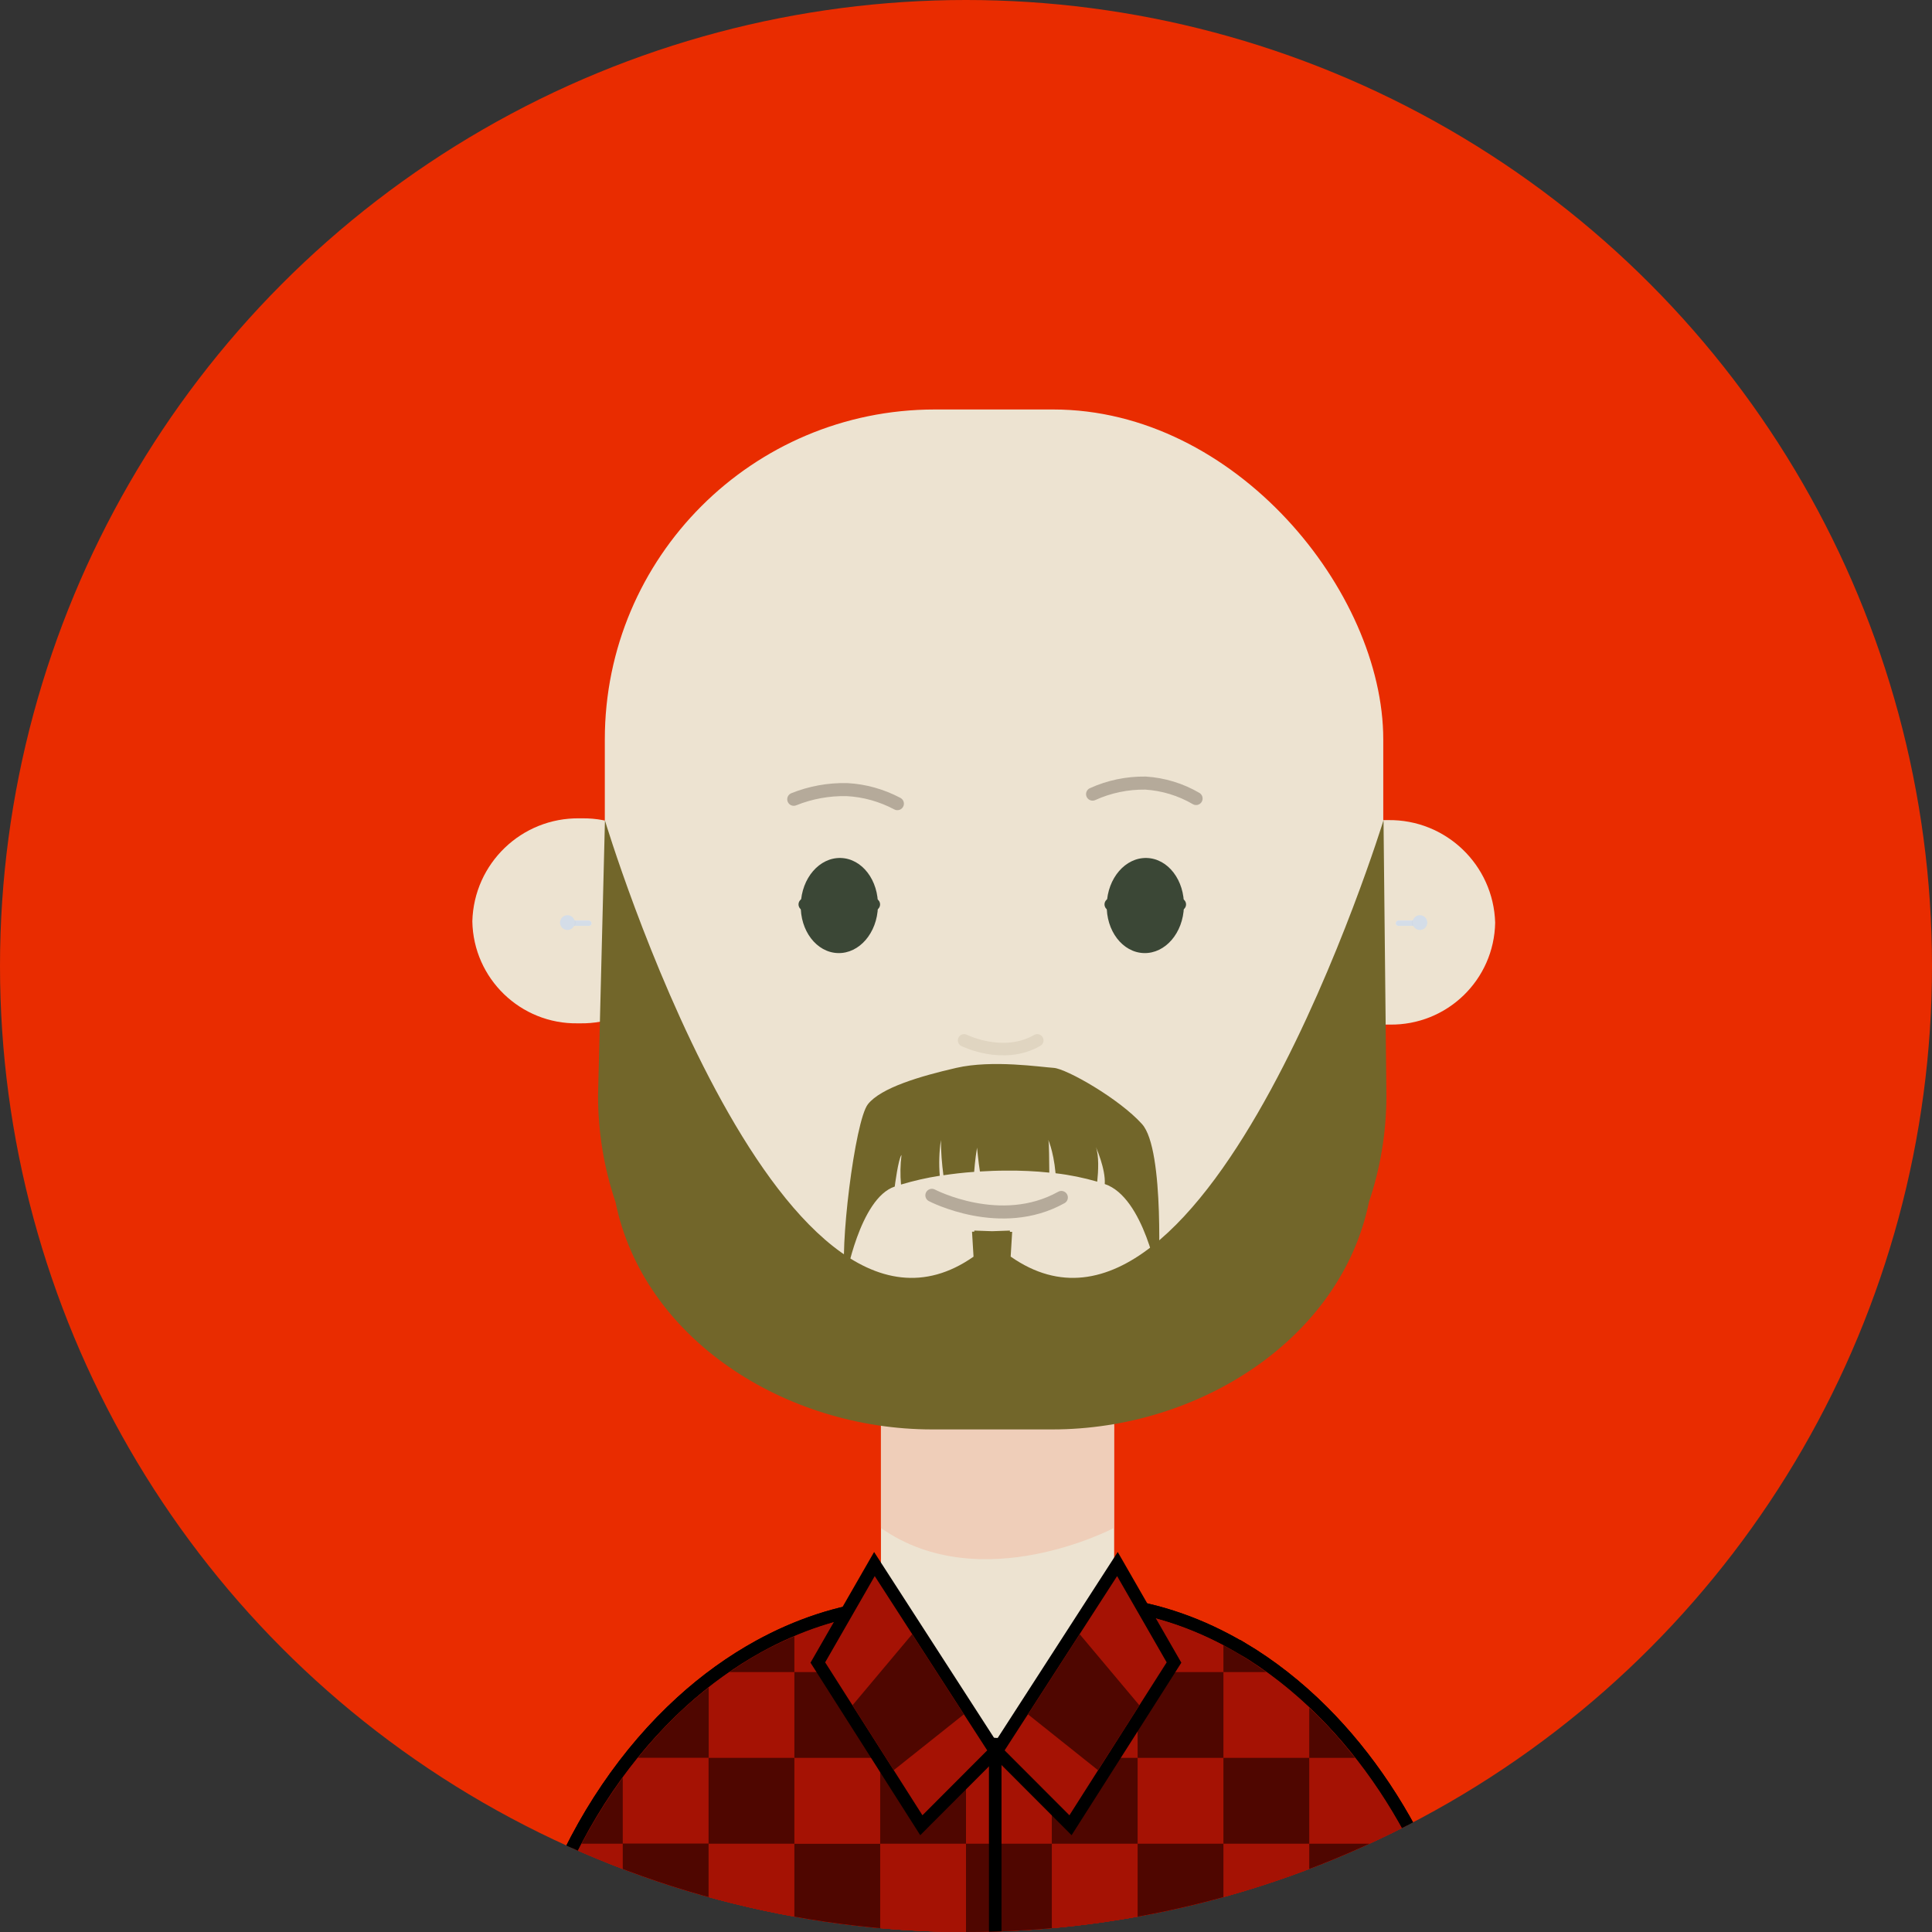 <?xml version="1.0" encoding="UTF-8"?>
<svg xmlns="http://www.w3.org/2000/svg" xmlns:xlink="http://www.w3.org/1999/xlink" viewBox="0 0 154 154">
  <rect x="0" y="0" width="154" height="154" fill="#333333" stroke="none"/>
  <defs>
    <style>
      .cls-1, .cls-2, .cls-3, .cls-4, .cls-5, .cls-6, .cls-7, .cls-8 {
        fill: none;
      }

      .cls-2 {
        stroke: #e0d5c1;
      }

      .cls-2, .cls-3, .cls-5 {
        stroke-linecap: round;
        stroke-linejoin: round;
      }

      .cls-3 {
        stroke: #3b4736;
      }

      .cls-4 {
        isolation: isolate;
      }

      .cls-9 {
        fill: #efceb9;
      }

      .cls-10 {
        fill: #e92c00;
      }

      .cls-11 {
        fill: #ede3d1;
      }

      .cls-12 {
        fill: #e2ecff;
      }

      .cls-13 {
        fill: #cfd8e5;
      }

      .cls-14 {
        fill: #d4dde8;
      }

      .cls-15, .cls-16 {
        fill: #a51204;
      }

      .cls-17 {
        fill: #72662a;
      }

      .cls-18 {
        fill: #3b4736;
      }

      .cls-19, .cls-20 {
        fill: #4f0600;
      }

      .cls-20 {
        mix-blend-mode: multiply;
      }

      .cls-5 {
        stroke: #b5aa9a;
        stroke-width: 1.04px;
      }

      .cls-6 {
        opacity: .1;
      }

      .cls-16, .cls-7 {
        stroke: #000;
        stroke-miterlimit: 10;
      }

      .cls-8 {
        clip-path: url(#clippath);
      }
    </style>
    <clipPath id="clippath">
      <circle class="cls-1" cx="77" cy="77" r="77"/>
    </clipPath>
  </defs>
  <g class="cls-4">
    <g id="Layer_1" data-name="Layer 1">
      <g>
        <circle class="cls-10" cx="77" cy="77" r="77"/>
        <g class="cls-8">
          <g id="shadow" class="cls-6">
            <path d="m111.99,83.77s-.02,0-.03,0c-.11,0-.21,0-.32,0l.06,5.87c0,3.08-.51,6.04-1.44,8.81-1.98,9.7-10.88,16.59-21.06,18.36.01.25.02.5.01.75v11.24l.26-.4,2.14,3.72c2.82.62,5.55,1.72,8.12,3.24,2.39,1.41,4.65,3.19,6.73,5.26,3.72,3.71,6.84,8.39,9.1,13.68-7.9,2.41-16.06,4.08-24.25,4.89-.71.07-1.42.12-2.12.18-2.81.24-5.57.39-8.27.46-14.62.38-27.58-1.48-38.27-4.1,2.51-6.3,6.24-11.79,10.78-15.91,1.99-1.81,4.14-3.36,6.4-4.61,2.31-1.27,4.74-2.22,7.25-2.8l2.3-4.01.55.85v-3.82s0,0-.01,0v-8.46c-10.55-1.5-19.93-8.52-21.97-18.51-.93-2.77-1.44-5.73-1.44-8.81l.15-6.1c-.54.09-1.1.14-1.66.13-.04,0-.09,0-.13,0-4.74.08-8.66-3.69-8.74-8.44.13-4.79,4.08-8.59,8.87-8.52.07,0,.14,0,.21,0,.64,0,1.27.06,1.88.19h0v-6.72c0-15.07,12.22-27.29,27.29-27.29h9.81c15.07,0,27.29,12.22,27.29,27.29v6.68h0c.11,0,.22,0,.33,0,.02,0,.04,0,.07,0,4.77-.06,8.71,3.71,8.85,8.48-.08,4.74-3.99,8.51-8.72,8.43Z"/>
            <path d="m112.44,147.28v-2.86h-1.99c.69.92,1.36,1.87,1.99,2.86Z"/>
          </g>
          <g id="xavi">
            <path id="right_ear" class="cls-11" d="m119.18,73.54c-.08,4.57-3.84,8.2-8.41,8.13-.01,0-.02,0-.03,0-4.62.09-8.44-3.55-8.58-8.17.08-4.57,3.85-8.21,8.43-8.13.02,0,.04,0,.06,0,4.6-.06,8.39,3.57,8.53,8.17h0Z"/>
            <path id="left_ear" class="cls-11" d="m37.65,73.44c.08,4.57,3.85,8.21,8.42,8.13.04,0,.08,0,.13,0,4.61.09,8.44-3.56,8.58-8.17-.06-4.57-3.81-8.23-8.38-8.17-.07,0-.13,0-.2,0-4.62-.07-8.43,3.59-8.55,8.21Z"/>
            <g id="left_piercing">
              <path class="cls-12" d="m46.99,73.38s-.04,0-.05,0h0s-1.7,0-1.7,0v.42h1.7c.09,0,.18-.06.2-.15.03-.11-.04-.23-.15-.26Z"/>
              <path class="cls-14" d="m46.99,73.38s-.04,0-.05,0h0s-1.7,0-1.7,0v.42h1.7c.09,0,.18-.06.2-.15.03-.11-.04-.23-.15-.26Z"/>
              <circle class="cls-14" cx="45.23" cy="73.54" r=".59"/>
              <path class="cls-13" d="m45.85,73.37h-.06c.02.05.03.11.03.17,0,.09-.02.17-.06.25h.06c.04-.08.06-.16.06-.25,0-.06-.02-.12-.03-.17Z"/>
            </g>
            <g id="right_piercing">
              <path class="cls-12" d="m111.42,73.38s.04,0,.05,0h0s1.7,0,1.7,0v.42h-1.7c-.09,0-.18-.06-.2-.15-.03-.11.04-.23.15-.26Z"/>
              <path class="cls-14" d="m111.42,73.38s.04,0,.05,0h0s1.7,0,1.7,0v.42h-1.7c-.09,0-.18-.06-.2-.15-.03-.11.04-.23.15-.26Z"/>
              <circle class="cls-14" cx="113.18" cy="73.54" r=".59"/>
              <path class="cls-13" d="m112.57,73.37h.06c-.02.05-.03.11-.03.17,0,.09.02.17.06.25h-.06c-.04-.08-.06-.16-.06-.25,0-.06.02-.12.03-.17Z"/>
            </g>
            <g id="neck">
              <path class="cls-11" d="m80.09,139.04c3.3,0,6.18-.5,8.69-1.32v-9.87s.02,0,.03,0v-13.63c.17-5.13-3.85-9.43-8.99-9.6-5.13-.17-9.43,3.85-9.6,8.99,0,.2,0,.41,0,.61v14.12s0,0-.01,0v9.06c2.79,1,6.05,1.64,9.87,1.64Z"/>
            </g>
            <path id="neck_shadow" class="cls-9" d="m70.22,107.37h18.56v14.43s-10.59,5.59-18.56,0v-14.43Z"/>
            <rect id="head" class="cls-11" x="48.21" y="32.64" width="62.05" height="81.16" rx="26.3" ry="26.3"/>
            <path id="right_eyebrow" class="cls-5" d="m95.34,63.65c-1.23-.72-2.61-1.14-4.03-1.23-1.46-.02-2.9.28-4.22.88"/>
            <path id="left_eyebrow" class="cls-5" d="m71.53,64.06c-1.25-.66-2.62-1.05-4.03-1.12-1.45-.03-2.89.23-4.23.77"/>
            <path id="mouth" class="cls-5" d="m74.28,95.28s5.48,2.87,10.32.17"/>
            <path id="left_eye" class="cls-18" d="m63.83,72.09c-.07,2.1,1.26,3.83,2.96,3.88s3.13-1.6,3.19-3.7-1.26-3.83-2.96-3.88-3.13,1.6-3.19,3.7Z"/>
            <line id="left_eye2" class="cls-3" x1="64.15" y1="72.09" x2="69.65" y2="72.09"/>
            <line id="right_eye2" class="cls-3" x1="88.54" y1="72.09" x2="94.04" y2="72.09"/>
            <path id="right_eye" class="cls-18" d="m88.22,72.09c-.07,2.1,1.26,3.83,2.96,3.88s3.13-1.6,3.19-3.7-1.26-3.83-2.96-3.88-3.13,1.6-3.19,3.7Z"/>
            <path id="nose" class="cls-2" d="m76.85,82.93s3.12,1.56,5.83,0"/>
            <g id="shirt">
              <g>
                <path class="cls-16" d="m80.81,154.95c2.6-.07,5.26-.21,7.97-.44v-.24l-7.97.68Z"/>
                <path class="cls-16" d="m98.95,131.37c-3.18-1.88-6.61-3.1-10.17-3.52v9.87c-2.51.82-5.39,1.32-8.69,1.32-3.82,0-7.08-.64-9.87-1.64v-9.35c-3.39.39-6.66,1.49-9.72,3.17-2.18,1.2-4.25,2.69-6.17,4.44-4.37,3.98-7.97,9.26-10.39,15.33,10.3,2.52,22.78,4.32,36.88,3.95l7.97-.68v.24c.68-.06,1.36-.1,2.05-.17,7.9-.78,15.76-2.39,23.37-4.71-2.18-5.1-5.19-9.61-8.77-13.19-2-2-4.17-3.7-6.48-5.07Z"/>
              </g>
              <g>
                <path class="cls-16" d="m80.81,154.95c2.6-.07,5.26-.21,7.97-.44v-.24l-7.97.68Z"/>
                <path class="cls-16" d="m98.95,131.37c-3.18-1.88-6.61-3.1-10.17-3.52v9.87c-2.51.82-5.39,1.32-8.69,1.32-3.82,0-7.08-.64-9.87-1.64v-9.35c-3.39.39-6.66,1.49-9.72,3.17-2.18,1.2-4.25,2.69-6.17,4.44-4.37,3.98-7.97,9.26-10.39,15.33,10.3,2.52,22.78,4.32,36.88,3.95l7.97-.44h0c.68-.06,1.36-.1,2.05-.17,7.9-.78,15.76-2.39,23.37-4.71-2.18-5.1-5.19-9.61-8.77-13.19-2-2-4.17-3.7-6.48-5.07Z"/>
              </g>
              <g>
                <rect class="cls-15" x="90.68" y="140.12" width="6.84" height="6.84"/>
                <path class="cls-15" d="m69.72,133.28v-4.66c-2.16.3-4.3.92-6.4,1.81v2.85h6.4Z"/>
                <path class="cls-15" d="m90.68,146.96h-6.84v7.22l5.45-.47v.24h.16c.44-.04.89-.08,1.34-.12.1,0,.2-.02.3-.03h-.4v-6.84Z"/>
                <rect class="cls-15" x="63.32" y="140.12" width="6.84" height="6.84"/>
                <path class="cls-15" d="m77,140.12v6.84h6.84v-6.84h6.84v-6.84h6.84v-2.13c-2.67-1.41-5.43-2.33-8.23-2.73v9.66l-.35.11c-2.74.89-5.71,1.34-8.85,1.34-3.54,0-6.88-.55-9.93-1.63v2.21h6.84Z"/>
                <path class="cls-15" d="m46.36,146.96c-.63,1.19-1.21,2.42-1.73,3.68,1.66.4,3.34.76,5.01,1.1v-4.78h-3.28Z"/>
                <path class="cls-15" d="m104.36,146.96h6.84v3.01c.77-.22,1.54-.43,2.31-.66-1.48-3.35-3.35-6.45-5.5-9.19h-3.65v6.84Z"/>
                <path class="cls-15" d="m63.32,140.12v-6.84h-5.17c-.57.39-1.13.8-1.67,1.23v5.61h6.84Z"/>
                <path class="cls-15" d="m97.52,140.12h6.84v-4c-1.1-1.04-2.25-1.99-3.43-2.84h-3.41v6.84Z"/>
                <path class="cls-15" d="m97.52,146.96v6c2.28-.36,4.56-.79,6.84-1.29v-4.71h-6.84Z"/>
                <path class="cls-15" d="m56.48,146.96v-6.84h-5.64c-.41.51-.81,1.03-1.21,1.57v5.27h6.84Z"/>
                <path class="cls-15" d="m70.16,146.96v7.34c2.28.11,4.56.18,6.84.18v-7.52h-6.84Z"/>
                <path class="cls-15" d="m56.48,146.96v5.98c2.27.34,4.55.63,6.84.86v-6.84h-6.84Z"/>
                <polygon class="cls-15" points="83.84 154.18 83.84 154.27 89.29 153.96 89.29 153.71 83.84 154.18"/>
                <polygon points="108.66 140.12 108.66 140.12 108.66 140.12 108.66 140.12"/>
                <path d="m109.95,141.89s.02.03.04.05c-.01-.02-.02-.03-.04-.05Z"/>
                <polygon points="50.19 140.12 50.19 140.12 50.19 140.12 50.19 140.12"/>
                <polygon points="49.64 140.82 49.64 140.83 49.64 140.82 49.64 140.82"/>
                <rect class="cls-15" x="90.68" y="133.28" width="6.84" height="6.84"/>
                <rect class="cls-20" x="90.68" y="133.28" width="6.84" height="6.84"/>
                <path class="cls-15" d="m104.36,136.12v4h3.65c-.93-1.18-1.91-2.3-2.94-3.33-.23-.23-.48-.45-.72-.67Z"/>
                <path class="cls-20" d="m104.36,136.12v4h3.65c-.93-1.18-1.91-2.3-2.94-3.33-.23-.23-.48-.45-.72-.67Z"/>
                <path d="m107.03,138.15c.05.06.11.12.16.19-.05-.06-.11-.12-.16-.19Z"/>
                <polygon points="108.66 140.12 108.65 140.12 108.66 140.12 108.66 140.12"/>
                <polygon class="cls-20" points="108.66 140.12 108.65 140.12 108.66 140.12 108.66 140.12"/>
                <path class="cls-15" d="m104.36,146.96v4.71c2.28-.5,4.57-1.07,6.84-1.7v-3.01h-6.84Z"/>
                <path class="cls-20" d="m104.36,146.96v4.71c2.28-.5,4.57-1.07,6.84-1.7v-3.01h-6.84Z"/>
                <polygon points="104.36 152.18 104.36 152.18 104.36 152.18 104.36 152.18"/>
                <polygon class="cls-20" points="104.36 152.18 104.36 152.18 104.36 152.18 104.36 152.18"/>
                <polygon points="111.2 150.49 111.2 150.49 111.2 150.49 111.2 150.49"/>
                <polygon class="cls-20" points="111.2 150.49 111.2 150.49 111.2 150.49 111.2 150.49"/>
                <path class="cls-15" d="m90.68,146.96v6.84h.4c2.14-.22,4.29-.5,6.44-.84v-6h-6.84Z"/>
                <path class="cls-20" d="m90.68,146.96v6.84h.4c2.14-.22,4.29-.5,6.44-.84v-6h-6.84Z"/>
                <path class="cls-15" d="m49.64,146.96v4.78c2.27.46,4.55.85,6.84,1.19v-5.98h-6.84Z"/>
                <path class="cls-20" d="m49.64,146.96v4.78c2.27.46,4.55.85,6.84,1.19v-5.98h-6.84Z"/>
                <polygon points="56.48 153.46 56.48 153.46 56.48 153.46 56.48 153.46"/>
                <polygon class="cls-20" points="56.48 153.46 56.48 153.46 56.48 153.46 56.48 153.46"/>
                <path class="cls-19" d="m63.32,130.43c-.87.37-1.73.77-2.58,1.24-.88.48-1.74,1.03-2.59,1.61h5.17v-2.85Z"/>
                <path class="cls-19" d="m58.83,132.21s.02-.01.03-.02c0,0-.02.01-.03.02Z"/>
                <path class="cls-15" d="m56.48,134.51c-.61.48-1.22.99-1.81,1.52-1.36,1.24-2.63,2.61-3.82,4.08h5.64v-5.61Z"/>
                <path class="cls-20" d="m56.48,134.51c-.61.48-1.22.99-1.81,1.52-1.36,1.24-2.63,2.61-3.82,4.08h5.64v-5.61Z"/>
                <polygon points="50.2 140.12 50.19 140.12 50.19 140.12 50.2 140.12"/>
                <polygon class="cls-20" points="50.2 140.12 50.19 140.12 50.19 140.12 50.2 140.12"/>
                <path class="cls-15" d="m63.32,140.12h6.84v-2.21s-.07-.02-.11-.03l-.33-.12v-4.48h-6.4v6.84Z"/>
                <path class="cls-20" d="m63.32,140.12h6.84v-2.21s-.07-.02-.11-.03l-.33-.12v-4.48h-6.4v6.84Z"/>
                <path class="cls-15" d="m63.32,146.96v6.84c2.27.23,4.56.39,6.84.51v-7.34h-6.84Z"/>
                <path class="cls-20" d="m63.32,146.96v6.84c2.27.23,4.56.39,6.84.51v-7.34h-6.84Z"/>
                <path class="cls-15" d="m83.84,146.96h-6.84v7.52c1.26,0,2.53,0,3.79-.04l3.05-.26v-7.22Z"/>
                <path class="cls-20" d="m83.84,146.96h-6.84v7.52c1.26,0,2.53,0,3.79-.04l3.05-.26v-7.22Z"/>
                <path class="cls-1" d="m111.2,140.12h-1.91c.67.88,1.31,1.81,1.91,2.76v-2.76Z"/>
                <path class="cls-19" d="m49.64,141.69c-1.2,1.65-2.3,3.41-3.28,5.27h3.28v-5.27Z"/>
                <polygon class="cls-19" points="45.79 146.96 45.79 146.96 45.79 146.96 45.79 146.96"/>
                <rect class="cls-19" x="56.48" y="140.12" width="6.84" height="6.84"/>
                <path class="cls-19" d="m70.16,128.06h0s.04,0,.06,0c-.02,0-.04,0-.06,0Z"/>
                <rect class="cls-19" x="70.16" y="140.12" width="6.84" height="6.84"/>
                <rect class="cls-19" x="83.84" y="140.12" width="6.84" height="6.84"/>
                <rect class="cls-19" x="97.52" y="140.12" width="6.84" height="6.84"/>
                <path class="cls-19" d="m100.93,133.28c-.73-.53-1.47-1.03-2.23-1.47-.39-.23-.78-.45-1.18-.66v2.13h3.41Z"/>
                <polygon class="cls-19" points="97.52 130.58 97.52 130.58 97.52 130.58 97.52 130.58"/>
                <polygon class="cls-19" points="101.78 133.28 101.78 133.28 101.78 133.28 101.78 133.28"/>
              </g>
              <g>
                <polygon class="cls-16" points="69.7 124.67 79.33 139.59 73.44 145.49 65.19 132.52 69.7 124.67"/>
                <polygon class="cls-19" points="67.95 135.93 71.24 141.1 76.83 136.65 72.71 130.26 67.95 135.93"/>
              </g>
              <g>
                <polygon class="cls-16" points="89.07 124.67 79.44 139.59 85.33 145.49 93.58 132.52 89.07 124.67"/>
                <polygon class="cls-19" points="86.06 130.26 81.94 136.65 87.52 141.1 90.82 135.93 86.06 130.26"/>
              </g>
              <line class="cls-7" x1="79.33" y1="139.59" x2="79.33" y2="154.95"/>
            </g>
            <g id="beard">
              <path class="cls-17" d="m91.04,89.61c-1.83-2.04-6.05-4.43-7.05-4.49s-4.89-.66-7.76,0-6.01,1.58-7.05,2.9-2.32,11.75-1.79,14c0,0,1.13-6.51,3.93-7.44h0s.28-2.22.54-2.52c-.1.78-.11,1.58-.04,2.36,1.01-.3,2.04-.54,3.09-.7-.08-.95-.05-1.91.09-2.85,0,.94.08,1.88.2,2.81.75-.11,1.57-.21,2.45-.27h0s.07-.99.23-1.93c0,0,.11,1.17.23,1.9.67-.04,1.37-.07,2.11-.07,1.14-.01,2.29.04,3.42.16-.02-.76,0-2.4-.08-2.59s.4.72.58,2.64c1.13.13,2.24.36,3.32.67.09-.83.15-2.08-.11-2.77,0,0,.79,1.76.71,2.96h0c3.14,1.05,4.27,7.63,4.27,7.63,0,0,.55-10.37-1.3-12.41Z"/>
              <path class="cls-17" d="m80.56,100.17l.12-1.98h-.18v-.1l-1.42.05-1.42-.05v.09h-.18s.12,1.99.12,1.99c-15.63,10.94-29.38-34.77-29.38-34.77l-.55,21.92c0,2.97.49,5.83,1.39,8.49,2.22,10.9,13.5,18.13,25.24,18.13h9.58c11.73,0,23.01-7.24,25.24-18.13.9-2.67,1.39-5.52,1.39-8.49l-.23-21.94s-14.07,45.73-29.71,34.79Z"/>
            </g>
          </g>
        </g>
      </g>
    </g>
  </g>
</svg>